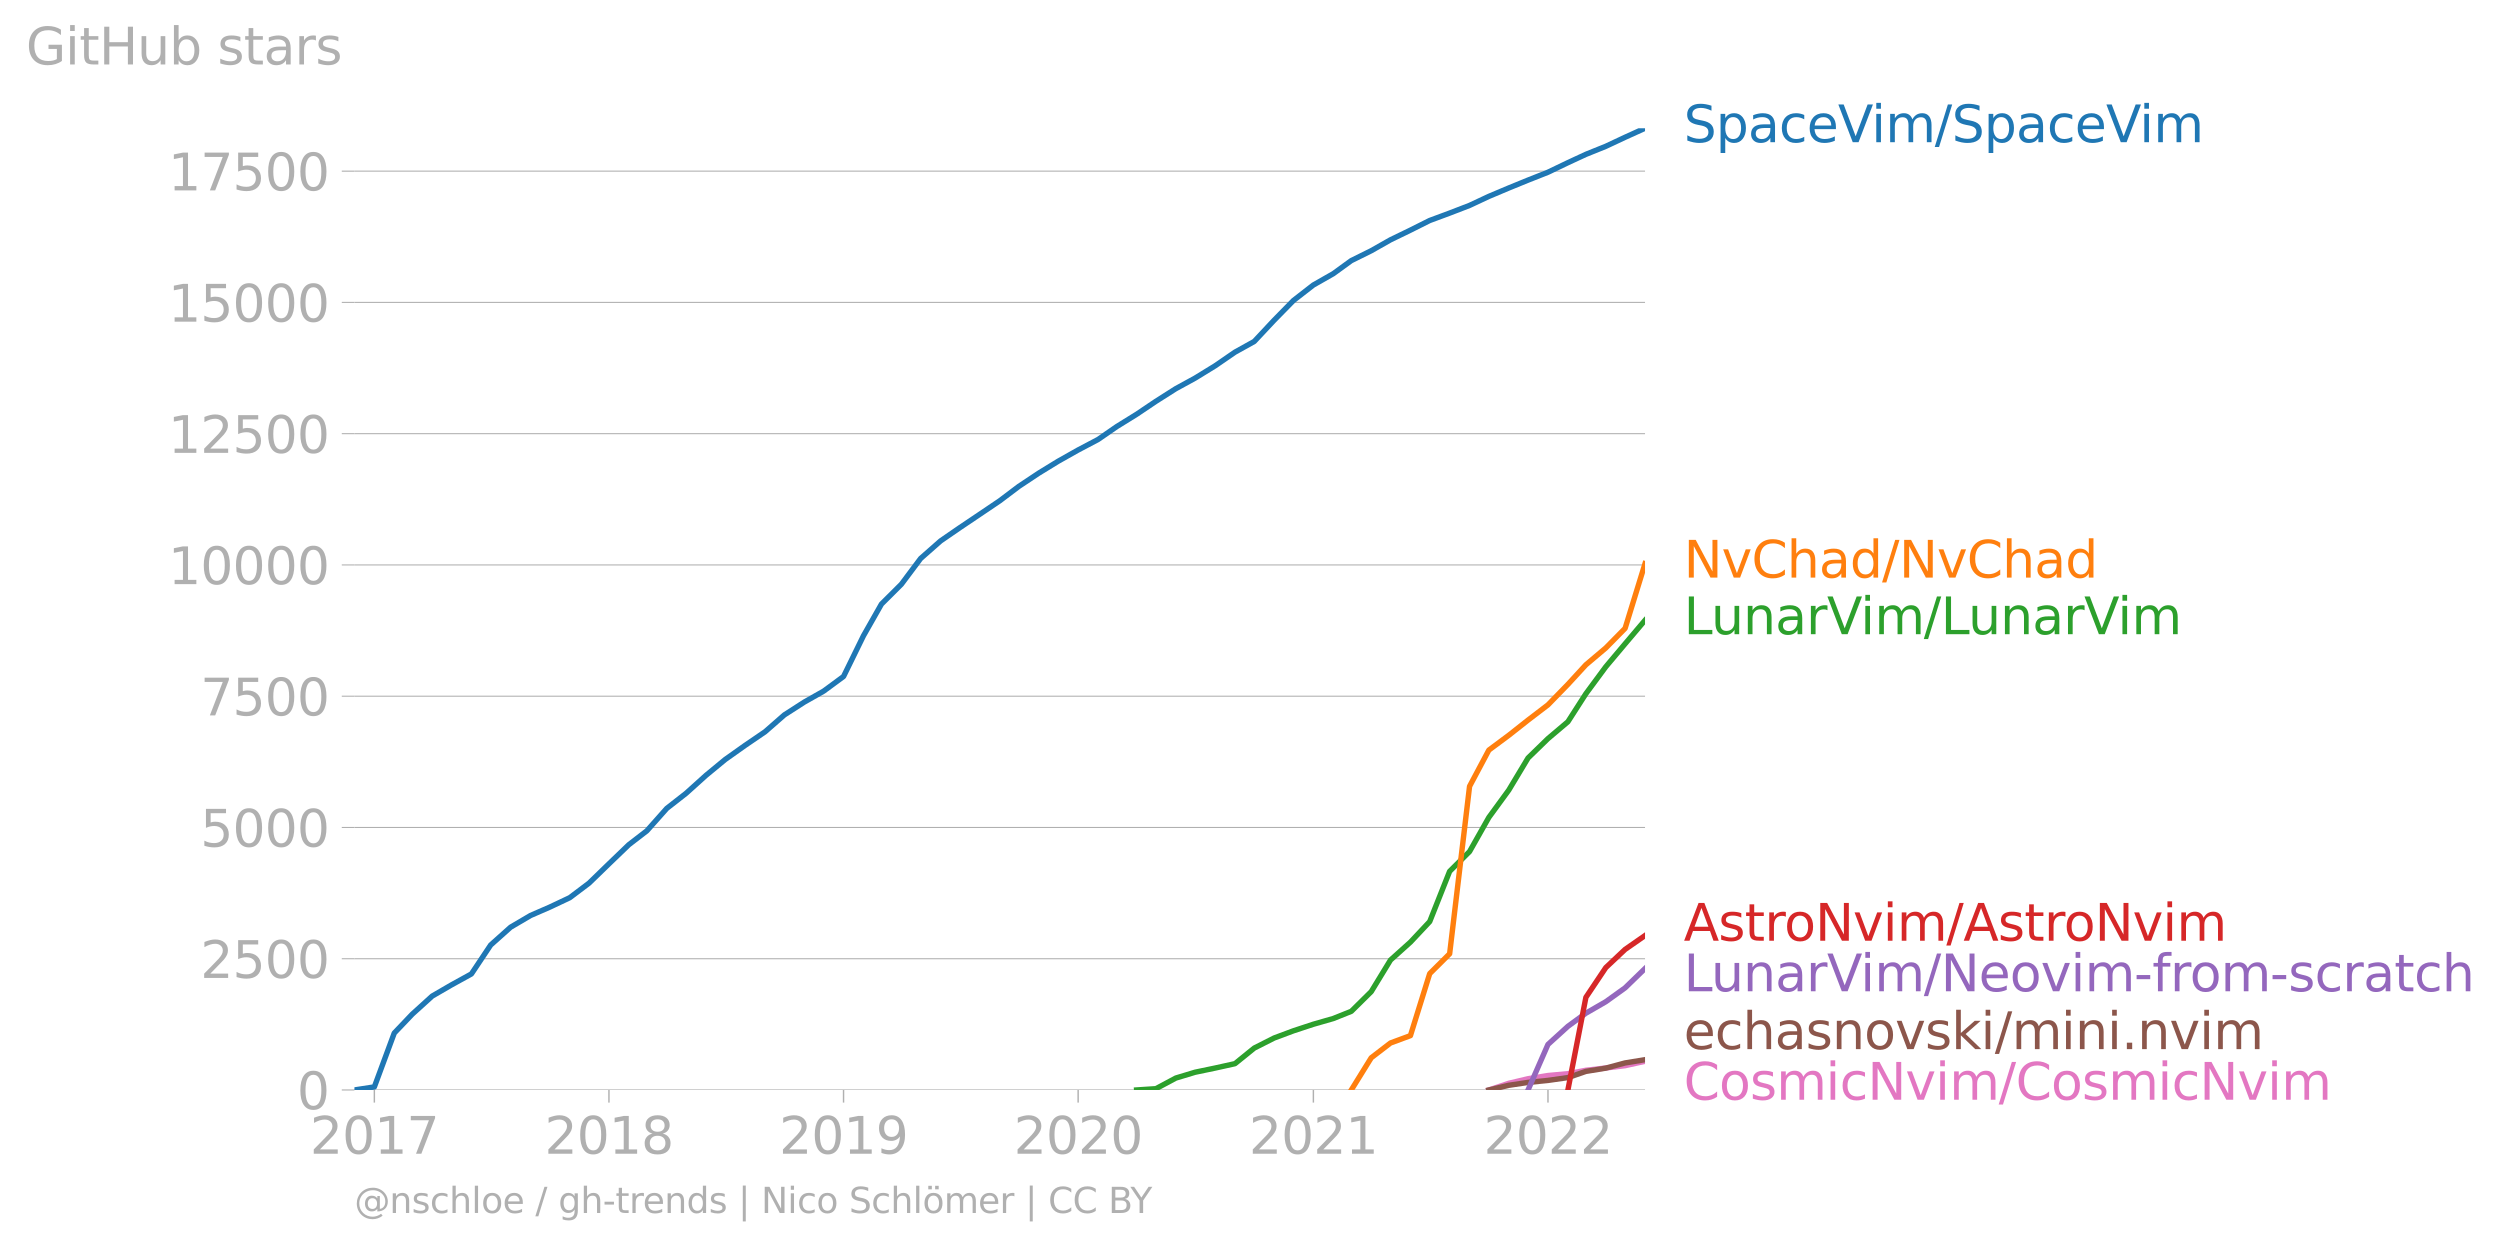 <svg xmlns:xlink="http://www.w3.org/1999/xlink" width="922.362" height="460.174" viewBox="0 0 691.771 345.13" xmlns="http://www.w3.org/2000/svg"><defs><style>*{stroke-linejoin:round;stroke-linecap:butt}</style></defs><g id="figure_1"><path d="M0 345.13h691.771V0H0v345.13z" style="fill:none" id="patch_1"/><g id="axes_1"><path d="M98.073 301.603h357.12V35.491H98.073v266.112z" style="fill:none" id="patch_2"/><g id="matplotlib.axis_1"><g id="xtick_1"><g id="line2d_1"><defs><path id="m7cc288989f" d="M0 0v3.5" style="stroke:#b0b0b0;stroke-width:.4"/></defs><use xlink:href="#m7cc288989f" x="103.586" y="301.603" style="fill:#b0b0b0;stroke:#b0b0b0;stroke-width:.4"/></g><g style="fill:#b0b0b0" transform="matrix(.14 0 0 -.14 85.771 319.24)" id="text_1"><defs><path id="DejaVuSans-32" d="M1228 531h2203V0H469v531q359 372 979 998 621 627 780 809 303 340 423 576 121 236 121 464 0 372-261 606-261 235-680 235-297 0-627-103-329-103-704-313v638q381 153 712 231 332 78 607 78 725 0 1156-363 431-362 431-968 0-288-108-546-107-257-392-607-78-91-497-524-418-433-1181-1211z" transform="scale(.016)"/><path id="DejaVuSans-30" d="M2034 4250q-487 0-733-480-245-479-245-1442 0-959 245-1439 246-480 733-480 491 0 736 480 246 480 246 1439 0 963-246 1442-245 480-736 480zm0 500q785 0 1199-621 414-620 414-1801 0-1178-414-1799Q2819-91 2034-91q-784 0-1198 620-414 621-414 1799 0 1181 414 1801 414 621 1198 621z" transform="scale(.016)"/><path id="DejaVuSans-31" d="M794 531h1031v3560L703 3866v575l1116 225h631V531h1031V0H794v531z" transform="scale(.016)"/><path id="DejaVuSans-37" d="M525 4666h3000v-269L1831 0h-659l1594 4134H525v532z" transform="scale(.016)"/></defs><use xlink:href="#DejaVuSans-32"/><use xlink:href="#DejaVuSans-30" x="63.623"/><use xlink:href="#DejaVuSans-31" x="127.246"/><use xlink:href="#DejaVuSans-37" x="190.869"/></g></g><g id="xtick_2"><use xlink:href="#m7cc288989f" x="168.501" y="301.603" style="fill:#b0b0b0;stroke:#b0b0b0;stroke-width:.4" id="line2d_2"/><g style="fill:#b0b0b0" transform="matrix(.14 0 0 -.14 150.686 319.24)" id="text_2"><defs><path id="DejaVuSans-38" d="M2034 2216q-450 0-708-241-257-241-257-662 0-422 257-663 258-241 708-241t709 242q260 243 260 662 0 421-258 662-257 241-711 241zm-631 268q-406 100-633 378-226 279-226 679 0 559 398 884 399 325 1092 325 697 0 1094-325t397-884q0-400-227-679-226-278-629-378 456-106 710-416 255-309 255-755 0-679-414-1042Q2806-91 2034-91q-771 0-1186 362-414 363-414 1042 0 446 256 755 257 310 713 416zm-231 997q0-362 226-565 227-203 636-203 407 0 636 203 230 203 230 565 0 363-230 566-229 203-636 203-409 0-636-203-226-203-226-566z" transform="scale(.016)"/></defs><use xlink:href="#DejaVuSans-32"/><use xlink:href="#DejaVuSans-30" x="63.623"/><use xlink:href="#DejaVuSans-31" x="127.246"/><use xlink:href="#DejaVuSans-38" x="190.869"/></g></g><g id="xtick_3"><use xlink:href="#m7cc288989f" x="233.416" y="301.603" style="fill:#b0b0b0;stroke:#b0b0b0;stroke-width:.4" id="line2d_3"/><g style="fill:#b0b0b0" transform="matrix(.14 0 0 -.14 215.6 319.24)" id="text_3"><defs><path id="DejaVuSans-39" d="M703 97v575q238-113 481-172 244-59 479-59 625 0 954 420 330 420 377 1277-181-269-460-413-278-144-615-144-700 0-1108 423-408 424-408 1159 0 718 425 1152 425 435 1131 435 810 0 1236-621 427-620 427-1801 0-1103-524-1761Q2575-91 1691-91q-238 0-482 47Q966 3 703 97zm1256 1978q425 0 673 290 249 291 249 798 0 503-249 795-248 292-673 292t-673-292q-248-292-248-795 0-507 248-798 248-290 673-290z" transform="scale(.016)"/></defs><use xlink:href="#DejaVuSans-32"/><use xlink:href="#DejaVuSans-30" x="63.623"/><use xlink:href="#DejaVuSans-31" x="127.246"/><use xlink:href="#DejaVuSans-39" x="190.869"/></g></g><g id="xtick_4"><use xlink:href="#m7cc288989f" x="298.331" y="301.603" style="fill:#b0b0b0;stroke:#b0b0b0;stroke-width:.4" id="line2d_4"/><g style="fill:#b0b0b0" transform="matrix(.14 0 0 -.14 280.516 319.24)" id="text_4"><use xlink:href="#DejaVuSans-32"/><use xlink:href="#DejaVuSans-30" x="63.623"/><use xlink:href="#DejaVuSans-32" x="127.246"/><use xlink:href="#DejaVuSans-30" x="190.869"/></g></g><g id="xtick_5"><use xlink:href="#m7cc288989f" x="363.423" y="301.603" style="fill:#b0b0b0;stroke:#b0b0b0;stroke-width:.4" id="line2d_5"/><g style="fill:#b0b0b0" transform="matrix(.14 0 0 -.14 345.608 319.24)" id="text_5"><use xlink:href="#DejaVuSans-32"/><use xlink:href="#DejaVuSans-30" x="63.623"/><use xlink:href="#DejaVuSans-32" x="127.246"/><use xlink:href="#DejaVuSans-31" x="190.869"/></g></g><g id="xtick_6"><use xlink:href="#m7cc288989f" x="428.338" y="301.603" style="fill:#b0b0b0;stroke:#b0b0b0;stroke-width:.4" id="line2d_6"/><g style="fill:#b0b0b0" transform="matrix(.14 0 0 -.14 410.523 319.24)" id="text_6"><use xlink:href="#DejaVuSans-32"/><use xlink:href="#DejaVuSans-30" x="63.623"/><use xlink:href="#DejaVuSans-32" x="127.246"/><use xlink:href="#DejaVuSans-32" x="190.869"/></g></g></g><g id="matplotlib.axis_2"><g id="ytick_1"><path d="M98.073 301.603h357.12" clip-path="url(#pb4d793e7a8)" style="fill:none;stroke:#b0b0b0;stroke-width:.3;stroke-linecap:square" id="line2d_7"/><g id="line2d_8"><defs><path id="m3fc22e38bb" d="M0 0h-3.5" style="stroke:#b0b0b0;stroke-width:.3"/></defs><use xlink:href="#m3fc22e38bb" x="98.073" y="301.603" style="fill:#b0b0b0;stroke:#b0b0b0;stroke-width:.3"/></g><use xlink:href="#DejaVuSans-30" style="fill:#b0b0b0" transform="matrix(.14 0 0 -.14 82.166 306.922)" id="text_7"/></g><g id="ytick_2"><path d="M98.073 265.283h357.12" clip-path="url(#pb4d793e7a8)" style="fill:none;stroke:#b0b0b0;stroke-width:.3;stroke-linecap:square" id="line2d_9"/><use xlink:href="#m3fc22e38bb" x="98.073" y="265.283" style="fill:#b0b0b0;stroke:#b0b0b0;stroke-width:.3" id="line2d_10"/><g style="fill:#b0b0b0" transform="matrix(.14 0 0 -.14 55.443 270.602)" id="text_8"><defs><path id="DejaVuSans-35" d="M691 4666h2478v-532H1269V2991q137 47 274 70 138 23 276 23 781 0 1237-428 457-428 457-1159 0-753-469-1171Q2575-91 1722-91q-294 0-599 50Q819 9 494 109v635q281-153 581-228t634-75q541 0 856 284 316 284 316 772 0 487-316 771-315 285-856 285-253 0-505-56-251-56-513-175v2344z" transform="scale(.016)"/></defs><use xlink:href="#DejaVuSans-32"/><use xlink:href="#DejaVuSans-35" x="63.623"/><use xlink:href="#DejaVuSans-30" x="127.246"/><use xlink:href="#DejaVuSans-30" x="190.869"/></g></g><g id="ytick_3"><path d="M98.073 228.962h357.12" clip-path="url(#pb4d793e7a8)" style="fill:none;stroke:#b0b0b0;stroke-width:.3;stroke-linecap:square" id="line2d_11"/><use xlink:href="#m3fc22e38bb" x="98.073" y="228.962" style="fill:#b0b0b0;stroke:#b0b0b0;stroke-width:.3" id="line2d_12"/><g style="fill:#b0b0b0" transform="matrix(.14 0 0 -.14 55.443 234.281)" id="text_9"><use xlink:href="#DejaVuSans-35"/><use xlink:href="#DejaVuSans-30" x="63.623"/><use xlink:href="#DejaVuSans-30" x="127.246"/><use xlink:href="#DejaVuSans-30" x="190.869"/></g></g><g id="ytick_4"><path d="M98.073 192.642h357.12" clip-path="url(#pb4d793e7a8)" style="fill:none;stroke:#b0b0b0;stroke-width:.3;stroke-linecap:square" id="line2d_13"/><use xlink:href="#m3fc22e38bb" x="98.073" y="192.642" style="fill:#b0b0b0;stroke:#b0b0b0;stroke-width:.3" id="line2d_14"/><g style="fill:#b0b0b0" transform="matrix(.14 0 0 -.14 55.443 197.96)" id="text_10"><use xlink:href="#DejaVuSans-37"/><use xlink:href="#DejaVuSans-35" x="63.623"/><use xlink:href="#DejaVuSans-30" x="127.246"/><use xlink:href="#DejaVuSans-30" x="190.869"/></g></g><g id="ytick_5"><path d="M98.073 156.322h357.12" clip-path="url(#pb4d793e7a8)" style="fill:none;stroke:#b0b0b0;stroke-width:.3;stroke-linecap:square" id="line2d_15"/><use xlink:href="#m3fc22e38bb" x="98.073" y="156.322" style="fill:#b0b0b0;stroke:#b0b0b0;stroke-width:.3" id="line2d_16"/><g style="fill:#b0b0b0" transform="matrix(.14 0 0 -.14 46.536 161.64)" id="text_11"><use xlink:href="#DejaVuSans-31"/><use xlink:href="#DejaVuSans-30" x="63.623"/><use xlink:href="#DejaVuSans-30" x="127.246"/><use xlink:href="#DejaVuSans-30" x="190.869"/><use xlink:href="#DejaVuSans-30" x="254.492"/></g></g><g id="ytick_6"><path d="M98.073 120.001h357.12" clip-path="url(#pb4d793e7a8)" style="fill:none;stroke:#b0b0b0;stroke-width:.3;stroke-linecap:square" id="line2d_17"/><use xlink:href="#m3fc22e38bb" x="98.073" y="120.001" style="fill:#b0b0b0;stroke:#b0b0b0;stroke-width:.3" id="line2d_18"/><g style="fill:#b0b0b0" transform="matrix(.14 0 0 -.14 46.536 125.32)" id="text_12"><use xlink:href="#DejaVuSans-31"/><use xlink:href="#DejaVuSans-32" x="63.623"/><use xlink:href="#DejaVuSans-35" x="127.246"/><use xlink:href="#DejaVuSans-30" x="190.869"/><use xlink:href="#DejaVuSans-30" x="254.492"/></g></g><g id="ytick_7"><path d="M98.073 83.68h357.12" clip-path="url(#pb4d793e7a8)" style="fill:none;stroke:#b0b0b0;stroke-width:.3;stroke-linecap:square" id="line2d_19"/><use xlink:href="#m3fc22e38bb" x="98.073" y="83.681" style="fill:#b0b0b0;stroke:#b0b0b0;stroke-width:.3" id="line2d_20"/><g style="fill:#b0b0b0" transform="matrix(.14 0 0 -.14 46.536 89)" id="text_13"><use xlink:href="#DejaVuSans-31"/><use xlink:href="#DejaVuSans-35" x="63.623"/><use xlink:href="#DejaVuSans-30" x="127.246"/><use xlink:href="#DejaVuSans-30" x="190.869"/><use xlink:href="#DejaVuSans-30" x="254.492"/></g></g><g id="ytick_8"><path d="M98.073 47.36h357.12" clip-path="url(#pb4d793e7a8)" style="fill:none;stroke:#b0b0b0;stroke-width:.3;stroke-linecap:square" id="line2d_21"/><use xlink:href="#m3fc22e38bb" x="98.073" y="47.361" style="fill:#b0b0b0;stroke:#b0b0b0;stroke-width:.3" id="line2d_22"/><g style="fill:#b0b0b0" transform="matrix(.14 0 0 -.14 46.536 52.68)" id="text_14"><use xlink:href="#DejaVuSans-31"/><use xlink:href="#DejaVuSans-37" x="63.623"/><use xlink:href="#DejaVuSans-35" x="127.246"/><use xlink:href="#DejaVuSans-30" x="190.869"/><use xlink:href="#DejaVuSans-30" x="254.492"/></g></g><g style="fill:#b0b0b0" transform="matrix(.14 0 0 -.14 7.2 17.838)" id="text_15"><defs><path id="DejaVuSans-47" d="M3809 666v1253H2778v519h1656V434q-365-259-806-392-440-133-940-133-1094 0-1712 639-617 640-617 1780 0 1144 617 1783 618 639 1712 639 456 0 867-113 411-112 758-331v-672q-350 297-744 447t-828 150q-857 0-1287-478-429-478-429-1425 0-944 429-1422 430-478 1287-478 334 0 596 58 263 58 472 180z" transform="scale(.016)"/><path id="DejaVuSans-69" d="M603 3500h575V0H603v3500zm0 1363h575v-729H603v729z" transform="scale(.016)"/><path id="DejaVuSans-74" d="M1172 4494v-994h1184v-447H1172V1153q0-428 117-550t477-122h590V0h-590q-666 0-919 248-253 249-253 905v1900H172v447h422v994h578z" transform="scale(.016)"/><path id="DejaVuSans-48" d="M628 4666h631V2753h2294v1913h631V0h-631v2222H1259V0H628v4666z" transform="scale(.016)"/><path id="DejaVuSans-75" d="M544 1381v2119h575V1403q0-497 193-746 194-248 582-248 465 0 735 297 271 297 271 810v1984h575V0h-575v538q-209-319-486-474-276-155-642-155-603 0-916 375-312 375-312 1097zm1447 2203z" transform="scale(.016)"/><path id="DejaVuSans-62" d="M3116 1747q0 634-261 995t-717 361q-457 0-718-361t-261-995q0-634 261-995t718-361q456 0 717 361t261 995zM1159 2969q182 312 458 463 277 152 661 152 638 0 1036-506 399-506 399-1331T3314 415Q2916-91 2278-91q-384 0-661 152-276 152-458 464V0H581v4863h578V2969z" transform="scale(.016)"/><path id="DejaVuSans-73" d="M2834 3397v-544q-243 125-506 187-262 63-544 63-428 0-642-131t-214-394q0-200 153-314t616-217l197-44q612-131 870-370t258-667q0-488-386-773Q2250-91 1575-91q-281 0-586 55T347 128v594q319-166 628-249 309-82 613-82 406 0 624 139 219 139 219 392 0 234-158 359-157 125-692 241l-200 47q-534 112-772 345-237 233-237 639 0 494 350 762 350 269 994 269 318 0 599-47 282-46 519-140z" transform="scale(.016)"/><path id="DejaVuSans-61" d="M2194 1759q-697 0-966-159t-269-544q0-306 202-486 202-179 548-179 479 0 768 339t289 901v128h-572zm1147 238V0h-575v531q-197-318-491-470T1556-91q-537 0-855 302-317 302-317 808 0 590 395 890 396 300 1180 300h807v57q0 397-261 614t-733 217q-300 0-585-72-284-72-546-216v532q315 122 612 182 297 61 578 61 760 0 1135-394 375-393 375-1193z" transform="scale(.016)"/><path id="DejaVuSans-72" d="M2631 2963q-97 56-211 82-114 27-251 27-488 0-749-317t-261-911V0H581v3500h578v-544q182 319 472 473 291 155 707 155 59 0 131-8 72-7 159-23l3-590z" transform="scale(.016)"/></defs><use xlink:href="#DejaVuSans-47"/><use xlink:href="#DejaVuSans-69" x="77.49"/><use xlink:href="#DejaVuSans-74" x="105.273"/><use xlink:href="#DejaVuSans-48" x="144.482"/><use xlink:href="#DejaVuSans-75" x="219.678"/><use xlink:href="#DejaVuSans-62" x="283.057"/><use xlink:href="#DejaVuSans-20" x="346.533"/><use xlink:href="#DejaVuSans-73" x="378.32"/><use xlink:href="#DejaVuSans-74" x="430.42"/><use xlink:href="#DejaVuSans-61" x="469.629"/><use xlink:href="#DejaVuSans-72" x="530.908"/><use xlink:href="#DejaVuSans-73" x="572.021"/></g></g><path d="m411.976 301.603 5.513-1.845 5.336-1.264 5.513-.886 5.513-.509 4.98-.944 5.513-.64 5.336-.638 5.513-1.22" clip-path="url(#pb4d793e7a8)" style="fill:none;stroke:#e377c2;stroke-width:1.5;stroke-linecap:square" id="line2d_23"/><path d="m411.976 301.603 5.513-1.293 5.336-.799 5.513-.552 5.513-.785 4.98-1.714 5.513-.9 5.336-1.439 5.513-.9" clip-path="url(#pb4d793e7a8)" style="fill:none;stroke:#8c564b;stroke-width:1.5;stroke-linecap:square" id="line2d_24"/><path d="m422.825 301.603 5.513-12.596 5.513-5.012 4.98-3.632 5.513-3.182 5.336-3.835 5.513-5.347" clip-path="url(#pb4d793e7a8)" style="fill:none;stroke:#9467bd;stroke-width:1.5;stroke-linecap:square" id="line2d_25"/><g style="fill:#1f77b4" transform="matrix(.14 0 0 -.14 465.907 39.354)" id="text_16"><defs><path id="DejaVuSans-53" d="M3425 4513v-616q-359 172-678 256-319 85-616 85-515 0-795-200t-280-569q0-310 186-468 186-157 705-254l381-78q706-135 1042-474t336-907q0-679-455-1029Q2797-91 1919-91q-331 0-705 75-373 75-773 222v650q384-215 753-325 369-109 725-109 540 0 834 212 294 213 294 607 0 343-211 537t-692 291l-385 75q-706 140-1022 440-315 300-315 835 0 619 436 975t1201 356q329 0 669-60 341-59 697-177z" transform="scale(.016)"/><path id="DejaVuSans-70" d="M1159 525v-1856H581v4831h578v-531q182 312 458 463 277 152 661 152 638 0 1036-506 399-506 399-1331T3314 415Q2916-91 2278-91q-384 0-661 152-276 152-458 464zm1957 1222q0 634-261 995t-717 361q-457 0-718-361t-261-995q0-634 261-995t718-361q456 0 717 361t261 995z" transform="scale(.016)"/><path id="DejaVuSans-63" d="M3122 3366v-538q-244 135-489 202t-495 67q-560 0-870-355-309-354-309-995t309-996q310-354 870-354 250 0 495 67t489 202V134Q2881 22 2623-34q-257-57-548-57-791 0-1257 497-465 497-465 1341 0 856 470 1346 471 491 1290 491 265 0 518-55 253-54 491-163z" transform="scale(.016)"/><path id="DejaVuSans-65" d="M3597 1894v-281H953q38-594 358-905t892-311q331 0 642 81t618 244V178Q3153 47 2828-22t-659-69q-838 0-1327 487-489 488-489 1320 0 859 464 1363 464 505 1252 505 706 0 1117-455 411-454 411-1235zm-575 169q-6 471-264 752-258 282-683 282-481 0-770-272t-333-766l2050 4z" transform="scale(.016)"/><path id="DejaVuSans-56" d="M1831 0 50 4666h659L2188 738l1481 3928h656L2547 0h-716z" transform="scale(.016)"/><path id="DejaVuSans-6d" d="M3328 2828q216 388 516 572t706 184q547 0 844-383 297-382 297-1088V0h-578v2094q0 503-179 746-178 244-543 244-447 0-707-297-259-296-259-809V0h-578v2094q0 506-178 748t-550 242q-441 0-701-298-259-298-259-808V0H581v3500h578v-544q197 322 472 475t653 153q382 0 649-194 267-193 395-562z" transform="scale(.016)"/><path id="DejaVuSans-2f" d="M1625 4666h531L531-594H0l1625 5260z" transform="scale(.016)"/></defs><use xlink:href="#DejaVuSans-53"/><use xlink:href="#DejaVuSans-70" x="63.477"/><use xlink:href="#DejaVuSans-61" x="126.953"/><use xlink:href="#DejaVuSans-63" x="188.232"/><use xlink:href="#DejaVuSans-65" x="243.213"/><use xlink:href="#DejaVuSans-56" x="304.736"/><use xlink:href="#DejaVuSans-69" x="370.895"/><use xlink:href="#DejaVuSans-6d" x="398.678"/><use xlink:href="#DejaVuSans-2f" x="496.09"/><use xlink:href="#DejaVuSans-53" x="529.781"/><use xlink:href="#DejaVuSans-70" x="593.258"/><use xlink:href="#DejaVuSans-61" x="656.734"/><use xlink:href="#DejaVuSans-63" x="718.014"/><use xlink:href="#DejaVuSans-65" x="772.994"/><use xlink:href="#DejaVuSans-56" x="834.518"/><use xlink:href="#DejaVuSans-69" x="900.676"/><use xlink:href="#DejaVuSans-6d" x="928.459"/></g><g style="fill:#ff7f0e" transform="matrix(.14 0 0 -.14 465.907 159.836)" id="text_17"><defs><path id="DejaVuSans-4e" d="M628 4666h850L3547 763v3903h612V0h-850L1241 3903V0H628v4666z" transform="scale(.016)"/><path id="DejaVuSans-76" d="M191 3500h609L1894 563l1094 2937h609L2284 0h-781L191 3500z" transform="scale(.016)"/><path id="DejaVuSans-43" d="M4122 4306v-665q-319 297-680 443-361 147-767 147-800 0-1225-489t-425-1414q0-922 425-1411t1225-489q406 0 767 147t680 444V359q-331-225-702-338-370-112-782-112-1060 0-1670 648-609 649-609 1771 0 1125 609 1773 610 649 1670 649 418 0 788-111 371-111 696-333z" transform="scale(.016)"/><path id="DejaVuSans-68" d="M3513 2113V0h-575v2094q0 497-194 743-194 247-581 247-466 0-735-297-269-296-269-809V0H581v4863h578V2956q207 316 486 472 280 156 646 156 603 0 912-373 310-373 310-1098z" transform="scale(.016)"/><path id="DejaVuSans-64" d="M2906 2969v1894h575V0h-575v525q-181-312-458-464-276-152-664-152-634 0-1033 506-398 507-398 1332t398 1331q399 506 1033 506 388 0 664-152 277-151 458-463zM947 1747q0-634 261-995t717-361q456 0 718 361 263 361 263 995t-263 995q-262 361-718 361t-717-361q-261-361-261-995z" transform="scale(.016)"/></defs><use xlink:href="#DejaVuSans-4e"/><use xlink:href="#DejaVuSans-76" x="74.805"/><use xlink:href="#DejaVuSans-43" x="133.984"/><use xlink:href="#DejaVuSans-68" x="203.809"/><use xlink:href="#DejaVuSans-61" x="267.188"/><use xlink:href="#DejaVuSans-64" x="328.467"/><use xlink:href="#DejaVuSans-2f" x="391.943"/><use xlink:href="#DejaVuSans-4e" x="425.635"/><use xlink:href="#DejaVuSans-76" x="500.439"/><use xlink:href="#DejaVuSans-43" x="559.619"/><use xlink:href="#DejaVuSans-68" x="629.443"/><use xlink:href="#DejaVuSans-61" x="692.822"/><use xlink:href="#DejaVuSans-64" x="754.102"/></g><g style="fill:#2ca02c" transform="matrix(.14 0 0 -.14 465.907 175.497)" id="text_18"><defs><path id="DejaVuSans-4c" d="M628 4666h631V531h2272V0H628v4666z" transform="scale(.016)"/><path id="DejaVuSans-6e" d="M3513 2113V0h-575v2094q0 497-194 743-194 247-581 247-466 0-735-297-269-296-269-809V0H581v3500h578v-544q207 316 486 472 280 156 646 156 603 0 912-373 310-373 310-1098z" transform="scale(.016)"/></defs><use xlink:href="#DejaVuSans-4c"/><use xlink:href="#DejaVuSans-75" x="53.963"/><use xlink:href="#DejaVuSans-6e" x="117.342"/><use xlink:href="#DejaVuSans-61" x="180.721"/><use xlink:href="#DejaVuSans-72" x="242"/><use xlink:href="#DejaVuSans-56" x="283.113"/><use xlink:href="#DejaVuSans-69" x="349.271"/><use xlink:href="#DejaVuSans-6d" x="377.055"/><use xlink:href="#DejaVuSans-2f" x="474.467"/><use xlink:href="#DejaVuSans-4c" x="508.158"/><use xlink:href="#DejaVuSans-75" x="562.121"/><use xlink:href="#DejaVuSans-6e" x="625.5"/><use xlink:href="#DejaVuSans-61" x="688.879"/><use xlink:href="#DejaVuSans-72" x="750.158"/><use xlink:href="#DejaVuSans-56" x="791.271"/><use xlink:href="#DejaVuSans-69" x="857.43"/><use xlink:href="#DejaVuSans-6d" x="885.213"/></g><g style="fill:#d62728" transform="matrix(.14 0 0 -.14 465.907 260.3)" id="text_19"><defs><path id="DejaVuSans-41" d="m2188 4044-857-2322h1716l-859 2322zm-357 622h716L4325 0h-656l-425 1197H1141L716 0H50l1781 4666z" transform="scale(.016)"/><path id="DejaVuSans-6f" d="M1959 3097q-462 0-731-361t-269-989q0-628 267-989 268-361 733-361 460 0 728 362 269 363 269 988 0 622-269 986-268 364-728 364zm0 487q750 0 1178-488 429-487 429-1349 0-859-429-1349Q2709-91 1959-91q-753 0-1180 489-426 490-426 1349 0 862 426 1349 427 488 1180 488z" transform="scale(.016)"/></defs><use xlink:href="#DejaVuSans-41"/><use xlink:href="#DejaVuSans-73" x="68.408"/><use xlink:href="#DejaVuSans-74" x="120.508"/><use xlink:href="#DejaVuSans-72" x="159.717"/><use xlink:href="#DejaVuSans-6f" x="198.58"/><use xlink:href="#DejaVuSans-4e" x="259.762"/><use xlink:href="#DejaVuSans-76" x="334.566"/><use xlink:href="#DejaVuSans-69" x="393.746"/><use xlink:href="#DejaVuSans-6d" x="421.529"/><use xlink:href="#DejaVuSans-2f" x="518.941"/><use xlink:href="#DejaVuSans-41" x="552.633"/><use xlink:href="#DejaVuSans-73" x="621.041"/><use xlink:href="#DejaVuSans-74" x="673.141"/><use xlink:href="#DejaVuSans-72" x="712.35"/><use xlink:href="#DejaVuSans-6f" x="751.213"/><use xlink:href="#DejaVuSans-4e" x="812.395"/><use xlink:href="#DejaVuSans-76" x="887.199"/><use xlink:href="#DejaVuSans-69" x="946.379"/><use xlink:href="#DejaVuSans-6d" x="974.162"/></g><g style="fill:#9467bd" transform="matrix(.14 0 0 -.14 465.907 274.3)" id="text_20"><defs><path id="DejaVuSans-2d" d="M313 2009h1684v-512H313v512z" transform="scale(.016)"/><path id="DejaVuSans-66" d="M2375 4863v-479h-550q-309 0-430-125-120-125-120-450v-309h947v-447h-947V0H697v3053H147v447h550v244q0 584 272 851 272 268 862 268h544z" transform="scale(.016)"/></defs><use xlink:href="#DejaVuSans-4c"/><use xlink:href="#DejaVuSans-75" x="53.963"/><use xlink:href="#DejaVuSans-6e" x="117.342"/><use xlink:href="#DejaVuSans-61" x="180.721"/><use xlink:href="#DejaVuSans-72" x="242"/><use xlink:href="#DejaVuSans-56" x="283.113"/><use xlink:href="#DejaVuSans-69" x="349.271"/><use xlink:href="#DejaVuSans-6d" x="377.055"/><use xlink:href="#DejaVuSans-2f" x="474.467"/><use xlink:href="#DejaVuSans-4e" x="508.158"/><use xlink:href="#DejaVuSans-65" x="582.963"/><use xlink:href="#DejaVuSans-6f" x="644.486"/><use xlink:href="#DejaVuSans-76" x="705.668"/><use xlink:href="#DejaVuSans-69" x="764.848"/><use xlink:href="#DejaVuSans-6d" x="792.631"/><use xlink:href="#DejaVuSans-2d" x="890.043"/><use xlink:href="#DejaVuSans-66" x="926.127"/><use xlink:href="#DejaVuSans-72" x="961.332"/><use xlink:href="#DejaVuSans-6f" x="1000.195"/><use xlink:href="#DejaVuSans-6d" x="1061.377"/><use xlink:href="#DejaVuSans-2d" x="1158.789"/><use xlink:href="#DejaVuSans-73" x="1194.873"/><use xlink:href="#DejaVuSans-63" x="1246.973"/><use xlink:href="#DejaVuSans-72" x="1301.953"/><use xlink:href="#DejaVuSans-61" x="1343.066"/><use xlink:href="#DejaVuSans-74" x="1404.346"/><use xlink:href="#DejaVuSans-63" x="1443.555"/><use xlink:href="#DejaVuSans-68" x="1498.535"/></g><g style="fill:#8c564b" transform="matrix(.14 0 0 -.14 465.907 290.301)" id="text_21"><defs><path id="DejaVuSans-6b" d="M581 4863h578V1991l1716 1509h734L1753 1863 3688 0h-750L1159 1709V0H581v4863z" transform="scale(.016)"/><path id="DejaVuSans-2e" d="M684 794h660V0H684v794z" transform="scale(.016)"/></defs><use xlink:href="#DejaVuSans-65"/><use xlink:href="#DejaVuSans-63" x="61.523"/><use xlink:href="#DejaVuSans-68" x="116.504"/><use xlink:href="#DejaVuSans-61" x="179.883"/><use xlink:href="#DejaVuSans-73" x="241.162"/><use xlink:href="#DejaVuSans-6e" x="293.262"/><use xlink:href="#DejaVuSans-6f" x="356.641"/><use xlink:href="#DejaVuSans-76" x="417.822"/><use xlink:href="#DejaVuSans-73" x="477.002"/><use xlink:href="#DejaVuSans-6b" x="529.102"/><use xlink:href="#DejaVuSans-69" x="587.012"/><use xlink:href="#DejaVuSans-2f" x="614.795"/><use xlink:href="#DejaVuSans-6d" x="648.486"/><use xlink:href="#DejaVuSans-69" x="745.898"/><use xlink:href="#DejaVuSans-6e" x="773.682"/><use xlink:href="#DejaVuSans-69" x="837.061"/><use xlink:href="#DejaVuSans-2e" x="864.844"/><use xlink:href="#DejaVuSans-6e" x="896.631"/><use xlink:href="#DejaVuSans-76" x="960.01"/><use xlink:href="#DejaVuSans-69" x="1019.189"/><use xlink:href="#DejaVuSans-6d" x="1046.973"/></g><g style="fill:#e377c2" transform="matrix(.14 0 0 -.14 465.907 304.301)" id="text_22"><use xlink:href="#DejaVuSans-43"/><use xlink:href="#DejaVuSans-6f" x="69.824"/><use xlink:href="#DejaVuSans-73" x="131.006"/><use xlink:href="#DejaVuSans-6d" x="183.105"/><use xlink:href="#DejaVuSans-69" x="280.518"/><use xlink:href="#DejaVuSans-63" x="308.301"/><use xlink:href="#DejaVuSans-4e" x="363.281"/><use xlink:href="#DejaVuSans-76" x="438.086"/><use xlink:href="#DejaVuSans-69" x="497.266"/><use xlink:href="#DejaVuSans-6d" x="525.049"/><use xlink:href="#DejaVuSans-2f" x="622.461"/><use xlink:href="#DejaVuSans-43" x="656.152"/><use xlink:href="#DejaVuSans-6f" x="725.977"/><use xlink:href="#DejaVuSans-73" x="787.158"/><use xlink:href="#DejaVuSans-6d" x="839.258"/><use xlink:href="#DejaVuSans-69" x="936.67"/><use xlink:href="#DejaVuSans-63" x="964.453"/><use xlink:href="#DejaVuSans-4e" x="1019.434"/><use xlink:href="#DejaVuSans-76" x="1094.238"/><use xlink:href="#DejaVuSans-69" x="1153.418"/><use xlink:href="#DejaVuSans-6d" x="1181.201"/></g><g style="fill:#b0b0b0" transform="matrix(.097 0 0 -.097 98.073 335.64)" id="text_23"><defs><path id="DejaVuSans-40" d="M2381 1678q0-447 222-702 222-254 610-254 384 0 604 256 221 256 221 700 0 438-225 695-225 258-607 258-378 0-602-256-223-256-223-697zm1703-934q-187-241-429-355t-564-114q-538 0-874 389t-336 1014q0 625 337 1015 338 391 873 391 322 0 565-117 244-117 428-354v409h447V722q457 69 714 417 258 349 258 902 0 334-99 628-98 294-298 544-325 409-792 626t-1017 217q-384 0-738-102-353-101-653-301-490-319-767-836-276-517-276-1120 0-497 179-932 180-434 521-765 328-325 759-495 431-171 922-171 403 0 792 136t714 389l281-347q-390-303-851-464t-936-161q-578 0-1091 205-512 205-912 595Q841 78 631 592q-209 514-209 1105 0 569 212 1084 213 516 607 907 403 396 931 607t1119 211q662 0 1229-272 568-271 952-771 234-307 357-666 124-359 124-744 0-822-497-1297T4084 263v481z" transform="scale(.016)"/><path id="DejaVuSans-6c" d="M603 4863h575V0H603v4863z" transform="scale(.016)"/><path id="DejaVuSans-67" d="M2906 1791q0 625-258 968-257 344-723 344-462 0-720-344-258-343-258-968 0-622 258-966t720-344q466 0 723 344 258 344 258 966zm575-1357q0-893-397-1329-396-436-1215-436-303 0-572 45t-522 139v559q253-137 500-202 247-66 503-66 566 0 847 295t281 892v285q-178-310-456-463T1784 0Q1141 0 747 490 353 981 353 1791q0 812 394 1302 394 491 1037 491 388 0 666-153t456-462v531h575V434z" transform="scale(.016)"/><path id="DejaVuSans-7c" d="M1344 4891v-6400H813v6400h531z" transform="scale(.016)"/><path id="DejaVuSans-f6" d="M1959 3097q-462 0-731-361t-269-989q0-628 267-989 268-361 733-361 460 0 728 362 269 363 269 988 0 622-269 986-268 364-728 364zm0 487q750 0 1178-488 429-487 429-1349 0-859-429-1349Q2709-91 1959-91q-753 0-1180 489-426 490-426 1349 0 862 426 1349 427 488 1180 488zm295 1266h634v-631h-634v631zm-1222 0h634v-631h-634v631z" transform="scale(.016)"/><path id="DejaVuSans-42" d="M1259 2228V519h1013q509 0 754 211 246 211 246 645 0 438-246 645-245 208-754 208H1259zm0 1919V2741h935q462 0 688 173 227 174 227 530 0 353-227 528-226 175-688 175h-935zm-631 519h1613q722 0 1112-300 391-300 391-853 0-429-200-682t-588-315q466-100 724-418 258-317 258-792 0-625-425-966Q3088 0 2303 0H628v4666z" transform="scale(.016)"/><path id="DejaVuSans-59" d="M-13 4666h679l1293-1919 1285 1919h678L2272 2222V0h-634v2222L-13 4666z" transform="scale(.016)"/></defs><use xlink:href="#DejaVuSans-40"/><use xlink:href="#DejaVuSans-6e" x="100"/><use xlink:href="#DejaVuSans-73" x="163.379"/><use xlink:href="#DejaVuSans-63" x="215.479"/><use xlink:href="#DejaVuSans-68" x="270.459"/><use xlink:href="#DejaVuSans-6c" x="333.838"/><use xlink:href="#DejaVuSans-6f" x="361.621"/><use xlink:href="#DejaVuSans-65" x="422.803"/><use xlink:href="#DejaVuSans-20" x="484.326"/><use xlink:href="#DejaVuSans-2f" x="516.113"/><use xlink:href="#DejaVuSans-20" x="549.805"/><use xlink:href="#DejaVuSans-67" x="581.592"/><use xlink:href="#DejaVuSans-68" x="645.068"/><use xlink:href="#DejaVuSans-2d" x="708.447"/><use xlink:href="#DejaVuSans-74" x="744.531"/><use xlink:href="#DejaVuSans-72" x="783.74"/><use xlink:href="#DejaVuSans-65" x="822.604"/><use xlink:href="#DejaVuSans-6e" x="884.127"/><use xlink:href="#DejaVuSans-64" x="947.506"/><use xlink:href="#DejaVuSans-73" x="1010.982"/><use xlink:href="#DejaVuSans-20" x="1063.082"/><use xlink:href="#DejaVuSans-7c" x="1094.869"/><use xlink:href="#DejaVuSans-20" x="1128.561"/><use xlink:href="#DejaVuSans-4e" x="1160.348"/><use xlink:href="#DejaVuSans-69" x="1235.152"/><use xlink:href="#DejaVuSans-63" x="1262.936"/><use xlink:href="#DejaVuSans-6f" x="1317.916"/><use xlink:href="#DejaVuSans-20" x="1379.098"/><use xlink:href="#DejaVuSans-53" x="1410.885"/><use xlink:href="#DejaVuSans-63" x="1474.361"/><use xlink:href="#DejaVuSans-68" x="1529.342"/><use xlink:href="#DejaVuSans-6c" x="1592.721"/><use xlink:href="#DejaVuSans-f6" x="1620.504"/><use xlink:href="#DejaVuSans-6d" x="1681.686"/><use xlink:href="#DejaVuSans-65" x="1779.098"/><use xlink:href="#DejaVuSans-72" x="1840.621"/><use xlink:href="#DejaVuSans-20" x="1881.734"/><use xlink:href="#DejaVuSans-7c" x="1913.521"/><use xlink:href="#DejaVuSans-20" x="1947.213"/><use xlink:href="#DejaVuSans-43" x="1979"/><use xlink:href="#DejaVuSans-43" x="2048.824"/><use xlink:href="#DejaVuSans-20" x="2118.648"/><use xlink:href="#DejaVuSans-42" x="2150.436"/><use xlink:href="#DejaVuSans-59" x="2213.539"/></g><path d="m433.851 301.603 4.98-25.628 5.513-8.237 5.336-5.027 5.513-3.835" clip-path="url(#pb4d793e7a8)" style="fill:none;stroke:#d62728;stroke-width:1.5;stroke-linecap:square" id="line2d_26"/><path d="m314.515 301.603 5.335-.349 5.514-2.949 5.335-1.612 5.513-1.148 5.514-1.22 5.335-4.315 5.513-2.79 5.336-1.99 5.513-1.816 5.514-1.584 4.98-1.99 5.513-5.448 5.335-8.746 5.513-4.954 5.336-5.68 5.513-13.904 5.513-5.477 5.336-9.444 5.513-7.554 5.336-8.891 5.513-5.361 5.513-4.664 4.98-7.758 5.513-7.467 5.336-6.35 5.513-6.508" clip-path="url(#pb4d793e7a8)" style="fill:none;stroke:#2ca02c;stroke-width:1.5;stroke-linecap:square" id="line2d_27"/><path d="m373.916 301.603 5.514-8.906 5.335-4.097 5.513-2.034 5.336-17.157 5.513-5.492 5.513-46.33 5.336-10.025 5.513-4.097 5.336-4.213 5.513-4.213 5.513-5.666 4.98-5.419 5.513-4.663 5.336-5.42 5.513-17.898" clip-path="url(#pb4d793e7a8)" style="fill:none;stroke:#ff7f0e;stroke-width:1.5;stroke-linecap:square" id="line2d_28"/><path d="m98.073 301.603 5.513-.843 5.514-14.905 4.98-5.23 5.513-4.998 5.335-3.095 5.514-3.036 5.335-8.005 5.513-4.925 5.514-3.24 5.335-2.324 5.513-2.601 5.336-4.024 5.513-5.347 5.513-5.302 4.98-3.836 5.514-6.203 5.335-4.17 5.513-4.969 5.336-4.402 5.513-3.908 5.513-3.762 5.336-4.664 5.513-3.545 5.336-3.022 5.513-4.053 5.513-11.26 4.98-8.774 5.513-5.492 5.336-7.133 5.513-4.853 5.336-3.675 5.513-3.705 5.513-3.72 5.336-4.024 5.513-3.66 5.335-3.27 5.514-3.108 5.513-2.906 5.158-3.56 5.513-3.414 5.335-3.588 5.514-3.501 5.335-2.92 5.513-3.386 5.514-3.791 5.335-2.964 5.513-5.884 5.336-5.448 5.513-4.286 5.514-3.138 4.98-3.617 5.513-2.732 5.335-3.022 5.513-2.673 5.336-2.673 5.513-2.048 5.513-2.122 5.336-2.498 5.513-2.325 5.336-2.18 5.513-2.178 5.513-2.644 4.98-2.31 5.513-2.223 5.336-2.5 5.513-2.498" clip-path="url(#pb4d793e7a8)" style="fill:none;stroke:#1f77b4;stroke-width:1.5;stroke-linecap:square" id="line2d_29"/></g></g><defs><clipPath id="pb4d793e7a8"><path d="M98.073 35.491h357.12v266.112H98.073z"/></clipPath></defs></svg>